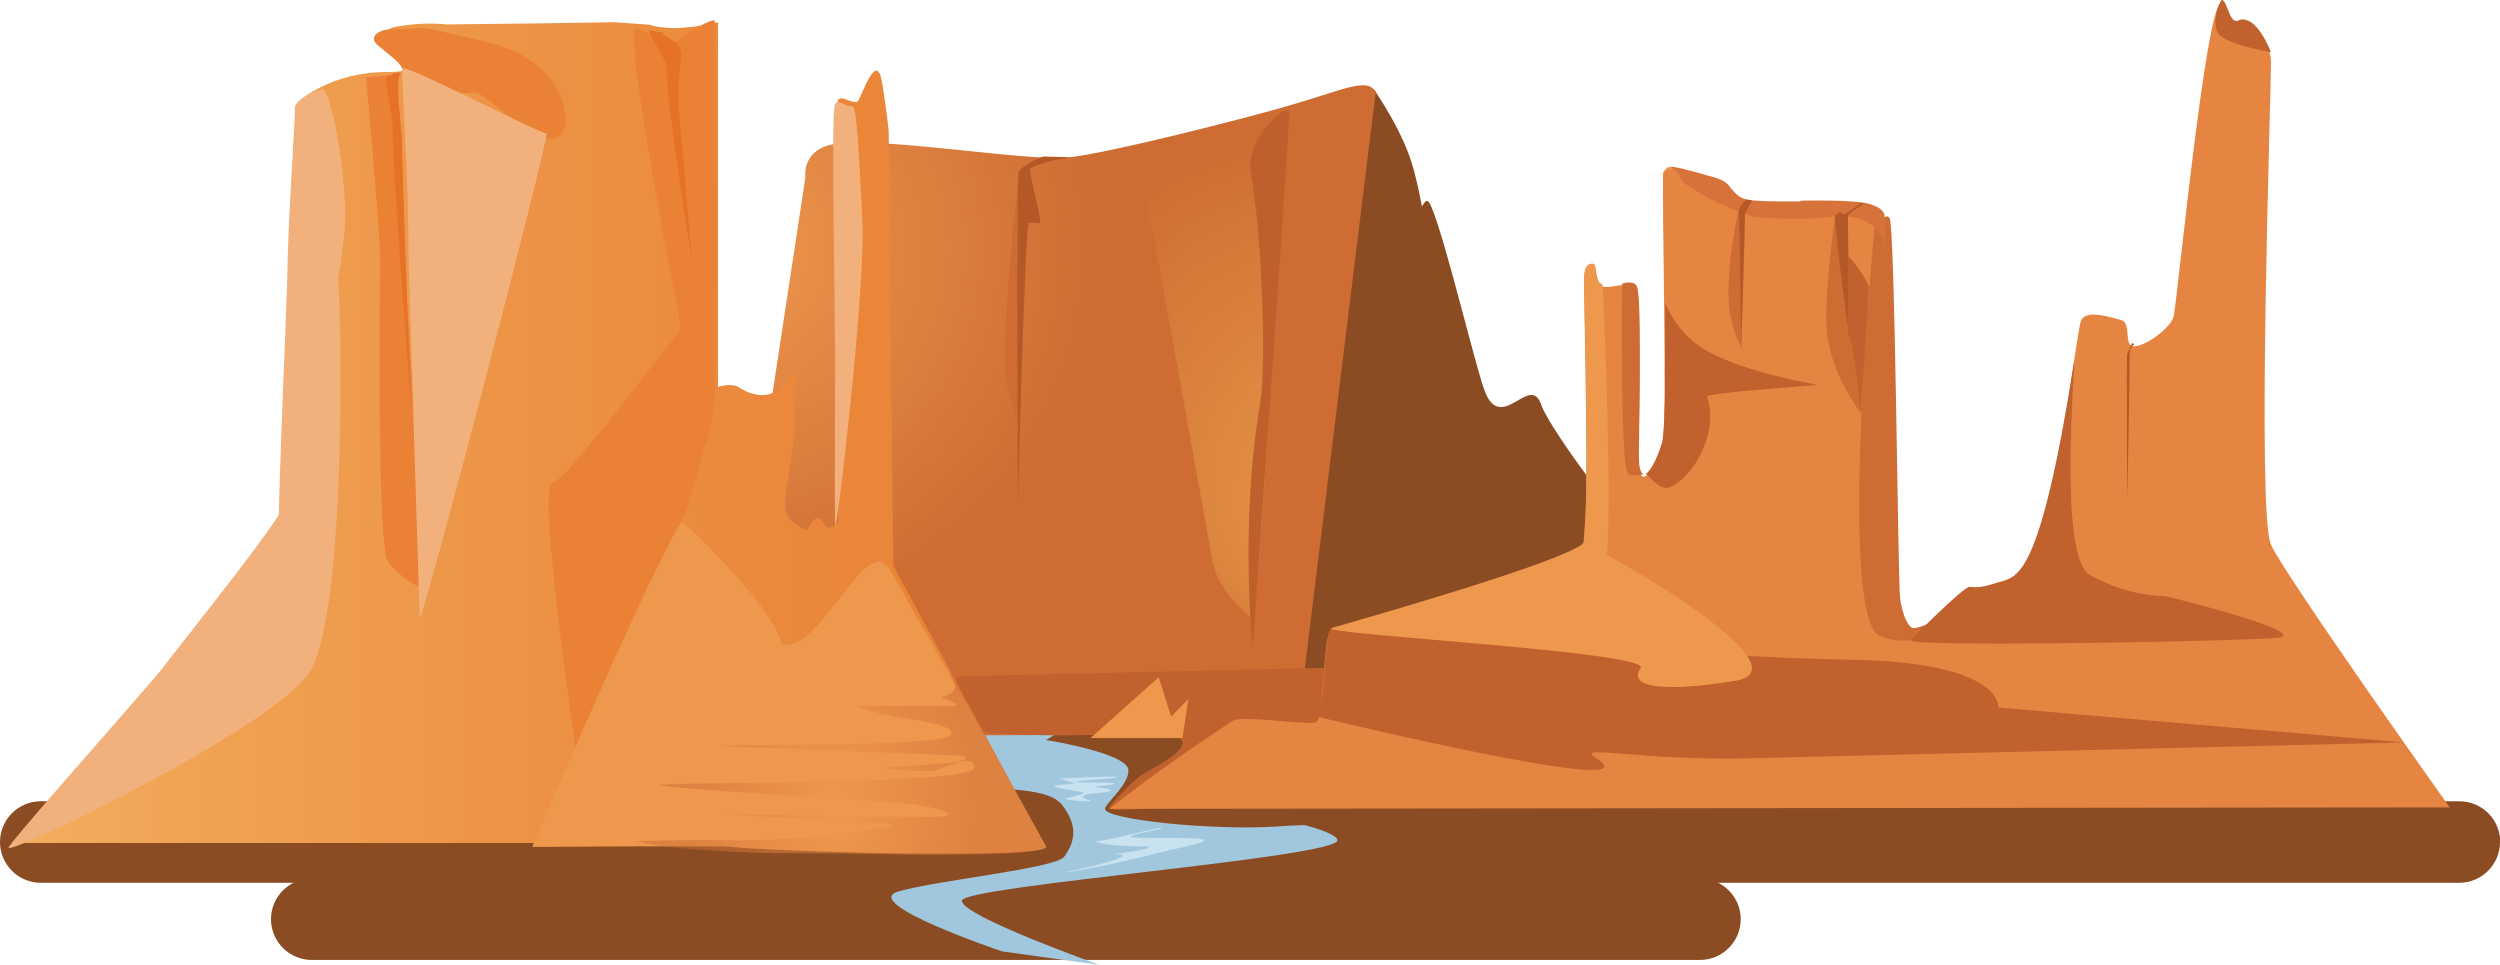 <?xml version="1.0" encoding="UTF-8"?><svg xmlns="http://www.w3.org/2000/svg" xmlns:xlink="http://www.w3.org/1999/xlink" viewBox="0 0 102.4 39.53"><defs><style>.cls-1{fill:url(#linear-gradient-3);}.cls-1,.cls-2,.cls-3,.cls-4{mix-blend-mode:multiply;}.cls-5{fill:url(#linear-gradient-2);}.cls-6{fill:#d7723b;}.cls-2{fill:url(#linear-gradient);}.cls-7{fill:#be5f2c;}.cls-8{mask:url(#mask-2);}.cls-9{isolation:isolate;}.cls-10{fill:#a1c7df;}.cls-11{mask:url(#mask-3);}.cls-3{fill:url(#radial-gradient-3);opacity:.5;}.cls-12{fill:url(#radial-gradient);}.cls-13{fill:#e67226;}.cls-14{fill:#c1612d;}.cls-15{filter:url(#luminosity-noclip-4);}.cls-16{fill:#f2b17c;}.cls-17{fill:#e4f3fa;mix-blend-mode:overlay;opacity:.6;}.cls-18{fill:url(#linear-gradient-5);}.cls-19{fill:#ea8135;}.cls-20{fill:#ee984e;}.cls-21{fill:url(#radial-gradient-2);}.cls-22{fill:none;}.cls-23{fill:#8b4c23;}.cls-24{filter:url(#luminosity-noclip-2);}.cls-25{mask:url(#mask-1);}.cls-26{mask:url(#mask);}.cls-27{fill:#ce6c33;}.cls-28{fill:#e68542;}.cls-29{fill:#b45828;}.cls-30{fill:url(#linear-gradient-4);}.cls-4{fill:#6a331d;opacity:.26;}</style><radialGradient id="radial-gradient" cx="29.66" cy="10.21" fx="29.66" fy="10.21" r="17.59" gradientTransform="matrix(1, 0, 0, 1, 0, 0)" gradientUnits="userSpaceOnUse"><stop offset="0" stop-color="#ee984e"/><stop offset=".88" stop-color="#ce6c33"/></radialGradient><radialGradient id="radial-gradient-2" cx="51.71" cy="15.27" fx="59.95" fy="24.56" r="12.42" gradientTransform="matrix(1, 0, 0, 1, 0, 0)" gradientUnits="userSpaceOnUse"><stop offset="0" stop-color="#f0aa50"/><stop offset=".88" stop-color="#ce6c33"/></radialGradient><filter id="luminosity-noclip-2" x="45.46" y=".1" width="54.89" height="33.01" color-interpolation-filters="sRGB" filterUnits="userSpaceOnUse"><feFlood flood-color="#fff" result="bg"/><feBlend in="SourceGraphic" in2="bg"/></filter><filter id="luminosity-noclip-3" x="45.46" y="-7759.29" width="54.89" height="32766" color-interpolation-filters="sRGB" filterUnits="userSpaceOnUse"><feFlood flood-color="#fff" result="bg"/><feBlend in="SourceGraphic" in2="bg"/></filter><mask id="mask-1" x="45.46" y="-7759.29" width="54.89" height="32766" maskUnits="userSpaceOnUse"/><linearGradient id="linear-gradient" x1="68.01" y1="14.86" x2="82.95" y2="48.98" gradientTransform="matrix(1, 0, 0, 1, 0, 0)" gradientUnits="userSpaceOnUse"><stop offset=".02" stop-color="#fff"/><stop offset=".06" stop-color="#f0f0f0"/><stop offset=".26" stop-color="#a8a8a8"/><stop offset=".46" stop-color="#6c6c6c"/><stop offset=".63" stop-color="#3d3d3d"/><stop offset=".79" stop-color="#1c1c1c"/><stop offset=".91" stop-color="#070707"/><stop offset="1" stop-color="#000"/></linearGradient><mask id="mask" x="45.46" y=".1" width="54.89" height="33.01" maskUnits="userSpaceOnUse"><g class="cls-24"><g class="cls-25"><path class="cls-2" d="M45.46,33.11s2.05-1.71,4.92-3.64c.34-.23,3.12,.13,3.53,.02,.39-.11,.24-3.55,.64-3.67,5-1.42,10.28-3.05,10.32-3.55,.08-.95,.1-1.56,.11-2.45,.03-2.7-.08-7.3-.09-8.16,0-.33-.02-.72,.29-.76,.23-.03,.13,.17,.28,.69,.15,.51,1.64-.4,1.64,.48,0,.62,.05,1.59,.06,2.64,.01,1.37-.02,2.87-.04,3.93-.05,1.87,.85,.33,1.01-.56,.16-.88-.04-9.6,0-10.95,.01-.42,.93-.08,2.17,.27,.73,.21,.61,.85,1.44,.91,2.25,.17,5.4-.29,5.45,.7,.05,.99,.15,16.47,.96,16.89,.81,.42,1.65-1.61,2.69-1.74,1.04-.13,2.02-.36,2.61-1.39,.59-1.03,1.52-8.38,1.77-9.54,.11-.53,.87-.35,1.68-.12,.41,.11,.11,1.02,.47,1.07,.5,.06,1.61-.8,1.68-1.25,.23-1.42,1.48-14.34,2.06-12.67,.58,1.68,1.92,.9,1.92,2.32s-.59,18.43,0,19.73c.59,1.3,7.32,10.76,7.32,10.76l-54.89,.06Z"/></g></g></mask><linearGradient id="linear-gradient-2" x1="68.01" y1="14.86" x2="82.95" y2="48.98" gradientTransform="matrix(1, 0, 0, 1, 0, 0)" gradientUnits="userSpaceOnUse"><stop offset=".02" stop-color="#ed9d4e"/><stop offset=".34" stop-color="#df8742"/><stop offset=".73" stop-color="#d27337"/><stop offset="1" stop-color="#ce6c33"/></linearGradient><filter id="luminosity-noclip-4" x="45.47" y=".11" width="54.89" height="33.01" color-interpolation-filters="sRGB" filterUnits="userSpaceOnUse"><feFlood flood-color="#fff" result="bg"/><feBlend in="SourceGraphic" in2="bg"/></filter><filter id="luminosity-noclip-5" x="45.47" y="-7759.29" width="54.89" height="32766" color-interpolation-filters="sRGB" filterUnits="userSpaceOnUse"><feFlood flood-color="#fff" result="bg"/><feBlend in="SourceGraphic" in2="bg"/></filter><mask id="mask-3" x="45.47" y="-7759.29" width="54.89" height="32766" maskUnits="userSpaceOnUse"/><linearGradient id="linear-gradient-3" x1="87.76" y1="17.39" x2="76.5" y2="16.95" gradientTransform="matrix(1, 0, 0, 1, 0, 0)" gradientUnits="userSpaceOnUse"><stop offset="0" stop-color="#fff"/><stop offset="0" stop-color="#fafafa"/><stop offset=".05" stop-color="#cbcbcb"/><stop offset=".1" stop-color="#a0a0a0"/><stop offset=".15" stop-color="#797979"/><stop offset=".2" stop-color="#585858"/><stop offset=".27" stop-color="#3c3c3c"/><stop offset=".34" stop-color="#262626"/><stop offset=".42" stop-color="#151515"/><stop offset=".52" stop-color="#080808"/><stop offset=".65" stop-color="#010101"/><stop offset="1" stop-color="#000"/></linearGradient><mask id="mask-2" x="45.47" y=".11" width="54.89" height="33.01" maskUnits="userSpaceOnUse"><g class="cls-15"><g class="cls-11"><path class="cls-1" d="M45.47,33.13s2.19-1.62,4.91-3.66c.33-.25,3.12,.13,3.53,.02,.39-.11,.26-3.54,.65-3.65,5-1.42,10.28-3.05,10.32-3.55,.08-.95,.1-1.56,.11-2.45,.03-2.7-.08-7.3-.09-8.16,0-.33-.02-.72,.29-.76,.23-.03,.13,.17,.28,.69,.15,.51,1.64-.4,1.64,.48,0,.61,.05,1.59,.06,2.64,.01,1.37-.02,2.87-.04,3.93-.05,1.87,.85,.33,1.01-.56,.16-.88-.04-9.6,0-10.95,.01-.42,.93-.08,2.17,.27,.73,.21,.61,.85,1.44,.91,2.25,.17,5.4-.29,5.45,.7,.05,.99,.15,16.47,.96,16.89s1.65-1.61,2.69-1.74c1.04-.13,2.02-.36,2.61-1.39,.59-1.02,1.52-8.38,1.77-9.54,.11-.53,.87-.35,1.68-.12,.41,.11,.11,1.02,.47,1.07,.5,.06,1.61-.8,1.68-1.25,.23-1.42,1.48-14.34,2.06-12.67,.58,1.68,1.92,.9,1.92,2.32s-.59,18.43,0,19.73c.59,1.3,7.32,10.76,7.32,10.76l-54.89,.06Z"/></g></g></mask><linearGradient id="linear-gradient-4" x1="87.76" y1="17.39" x2="76.5" y2="16.95" gradientTransform="matrix(1, 0, 0, 1, 0, 0)" gradientUnits="userSpaceOnUse"><stop offset="0" stop-color="#ce6c33"/><stop offset=".14" stop-color="#ce6c33"/><stop offset="1" stop-color="#ce6c33"/></linearGradient><linearGradient id="linear-gradient-5" x1=".5" y1="17.78" x2="42.8" y2="17.78" gradientTransform="matrix(1, 0, 0, 1, 0, 0)" gradientUnits="userSpaceOnUse"><stop offset="0" stop-color="#f2ae5e"/><stop offset=".23" stop-color="#efa051"/><stop offset=".7" stop-color="#eb893c"/><stop offset="1" stop-color="#ea8135"/></linearGradient><radialGradient id="radial-gradient-3" cx="173.74" cy="33.2" fx="173.74" fy="33.2" r="9.32" gradientTransform="translate(-90.91) scale(.72 1)" xlink:href="#radial-gradient"/></defs><g class="cls-9"><g id="_이어_2"><g id="USA"><g><path class="cls-23" d="M102.4,34.49c0,.92-.75,1.67-1.67,1.67H1.67c-.92,0-1.67-.75-1.67-1.67H0c0-.92,.75-1.67,1.67-1.67H100.74c.92,0,1.67,.75,1.67,1.67h0Z"/><path class="cls-23" d="M71.3,37.65c0,.92-.75,1.67-1.67,1.67H12.77c-.92,0-1.67-.75-1.67-1.67h0c0-.92,.75-1.67,1.67-1.67h56.86c.92,0,1.67,.75,1.67,1.67h0Z"/><path class="cls-23" d="M57.2,32.78s-14.4-1.45-14.44-.75c-.03,.6,3.35,2.93,3.35,3.14,0,.45-7.77-.15-10.31-.33-2.54-.18-13.52-.16-13.52-.16l28.55-5.69,6.36,3.78Z"/><path class="cls-10" d="M37.32,27.84h21.1l-10.95,4.83s7.2,1.03,7.31,1.74c.11,.71-15.32,1.87-15.38,2.48-.06,.61,5.63,2.63,5.63,2.63l-3.98-.55s-5.91-1.99-4.24-2.46c1.67-.47,6.43-.94,6.78-1.42,.43-.59,.6-1.25-.11-2.15-.71-.91-4.44-.57-4.44-.57l-1.71-4.53Z"/><path class="cls-23" d="M42.84,30.31s3.34,.53,3.38,1.23c.03,.6-.96,1.38-.96,1.59,0,.45,4.53,.9,7.07,.72,2.54-.18,10.02-.16,10.02-.16l15.4-1.47-28.55-5.69-6.36,3.78Z"/><g><path class="cls-12" d="M18.9,30.21l11.82-8.04,2.27-14.91s-.2-1.25,1.41-1.39c2.28-.2,7.66,.74,9.33,.58,1.67-.16,7.34-1.63,8.7-2.02,2.7-.76,3.51-1.28,3.93-.67,.2,.3-.46,10.78,2.18,14.55,2.76,3.94,8.82,4.29,8.82,4.29l15.11,5.09,8.21,2.23-71.77,.28Z"/><g><polygon class="cls-23" points="66.03 30.56 90.67 29.93 82.46 27.7 70.74 23.75 66.03 30.56"/><path class="cls-23" d="M56.35,3.76l-3.32,26.99,14.15-8.39s-3.62-4.56-4.06-5.8c-.44-1.24-1.54,1.06-2.24-.38-.34-.69-1.65-6.32-2.26-7.73-.17-.39-.25-.17-.35-.04-.07,.1,.04,.13-.35-1.41-.39-1.54-1.58-3.24-1.58-3.24Z"/><polygon class="cls-23" points="29.28 23.21 21.12 30.76 27.24 30.76 29.28 23.21"/></g><path class="cls-21" d="M52.59,4.62c-1.32,.14-5.88,2.02-5.88,2.02l2.97,16.44s.18,1.14,1.67,2.31c.57-5.58,1.28-20.56,1.24-20.76Z"/><path class="cls-27" d="M42.06,7.43c-.2-.33-.31-.37-.31-.37,0,0-.86,6.89-.46,8.92,.24,1.21,.48,1.49,.48,1.49,0,0,.33-9.78,.28-10.05Z"/><path class="cls-7" d="M52.81,4.55c-.19-.33-1.81,1.24-1.58,2.51,.48,2.66,.64,7.98,.38,9.5-.84,4.94-.3,9.96-.3,9.96,0,0,1.55-21.71,1.5-21.98Z"/><path class="cls-29" d="M43.87,6.45c-.22-.03-.8-.02-1.14-.04-.03,0-.91,.34-1.01,.67-.1,.32-.02,13.63-.02,13.57,0-.79,.26-10.26,.42-11.49,0-.08,.47,0,.48-.03,.05-.37-.45-1.89-.4-2.24,.88-.41,1.78-.45,1.68-.44Z"/></g><path class="cls-14" d="M34.91,29.49l4.46-1.79,17.66-.41,4.57,4.49s-16.16,1.71-16.16,1.33c0-.14,1.06-1.25,1.48-1.47,2.36-1.22,2.14-1.88-1.88-1.57-3.43,.27-10.14-.59-10.14-.59Z"/><g><g><g class="cls-26"><path class="cls-5" d="M45.46,33.11s2.05-1.71,4.92-3.64c.34-.23,3.12,.13,3.53,.02,.39-.11,.24-3.55,.64-3.67,5-1.42,10.28-3.05,10.32-3.55,.08-.95,.1-1.56,.11-2.45,.03-2.7-.08-7.3-.09-8.16,0-.33-.02-.72,.29-.76,.23-.03,.13,.17,.28,.69,.15,.51,1.64-.4,1.64,.48,0,.62,.05,1.59,.06,2.64,.01,1.37-.02,2.87-.04,3.93-.05,1.87,.85,.33,1.01-.56,.16-.88-.04-9.6,0-10.95,.01-.42,.93-.08,2.17,.27,.73,.21,.61,.85,1.44,.91,2.25,.17,5.4-.29,5.45,.7,.05,.99,.15,16.47,.96,16.89,.81,.42,1.65-1.61,2.69-1.74,1.04-.13,2.02-.36,2.61-1.39,.59-1.03,1.52-8.38,1.77-9.54,.11-.53,.87-.35,1.68-.12,.41,.11,.11,1.02,.47,1.07,.5,.06,1.61-.8,1.68-1.25,.23-1.42,1.48-14.34,2.06-12.67,.58,1.68,1.92,.9,1.92,2.32s-.59,18.43,0,19.73c.59,1.3,7.32,10.76,7.32,10.76l-54.89,.06Z"/></g><path class="cls-20" d="M68.1,18.2s-.03,.07-.07,.11h0s.33,.36,.85-.2c.52-.56,1.91-9.86,1.91-9.86l-.79-.57c-.08-.02-.91-.04-.93-.12-.15-.51-.43-.76-.66-.73-.31,.04-.29,.43-.29,.76,0,.86,.13,5.47,.09,8.16-.01,.89-.02,1.49-.11,2.45Z"/><path class="cls-28" d="M45.46,33.11s1.97-1.58,5.04-3.59c.35-.23,2.98,.18,3.39,.07,.39-.11,.26-3.65,.65-3.77,5-1.43,10.28-3.05,10.32-3.55,.08-.95,.1-1.56,.11-2.45,.03-2.7-.08-7.3-.09-8.16,0-.33-.02-.72,.29-.76,.23-.03,.13,.17,.28,.69,.15,.51,1.64-.4,1.64,.48,0,.61,.05,1.59,.06,2.64,.01,1.37-.02,2.87-.04,3.93-.05,1.87,.85,.33,1.01-.56,.16-.88-.04-9.6,0-10.95,.01-.42,.93-.08,2.17,.27,.73,.21,.61,.85,1.44,.91,2.25,.17,5.4-.29,5.45,.7,.05,.99,.15,16.47,.96,16.89,.81,.42,1.65-1.61,2.69-1.74,1.04-.13,2.02-.36,2.61-1.39,.59-1.02,1.52-8.38,1.77-9.54,.11-.53,.87-.35,1.68-.12,.41,.11,.11,1.02,.47,1.07,.5,.06,1.61-.8,1.68-1.25,.23-1.42,1.48-14.34,2.06-12.67,.58,1.68,1.92,.9,1.92,2.32s-.59,18.43,0,19.73c.59,1.3,7.32,10.76,7.32,10.76l-54.89,.06Z"/><g class="cls-8"><path class="cls-30" d="M45.47,33.13s2.19-1.62,4.91-3.66c.33-.25,3.12,.13,3.53,.02,.39-.11,.26-3.54,.65-3.65,5-1.42,10.28-3.05,10.32-3.55,.08-.95,.1-1.56,.11-2.45,.03-2.7-.08-7.3-.09-8.16,0-.33-.02-.72,.29-.76,.23-.03,.13,.17,.28,.69,.15,.51,1.64-.4,1.64,.48,0,.61,.05,1.59,.06,2.64,.01,1.37-.02,2.87-.04,3.93-.05,1.87,.85,.33,1.01-.56,.16-.88-.04-9.6,0-10.95,.01-.42,.93-.08,2.17,.27,.73,.21,.61,.85,1.44,.91,2.25,.17,5.4-.29,5.45,.7,.05,.99,.15,16.47,.96,16.89s1.65-1.61,2.69-1.74c1.04-.13,2.02-.36,2.61-1.39,.59-1.02,1.52-8.38,1.77-9.54,.11-.53,.87-.35,1.68-.12,.41,.11,.11,1.02,.47,1.07,.5,.06,1.61-.8,1.68-1.25,.23-1.42,1.48-14.34,2.06-12.67,.58,1.68,1.92,.9,1.92,2.32s-.59,18.43,0,19.73c.59,1.3,7.32,10.76,7.32,10.76l-54.89,.06Z"/></g><path class="cls-27" d="M67.04,11.71c-.15-.25-.6-.09-.6-.09,0,0-.08,7.14,.22,7.73,.11,.23,.66,.07,.66,.07,0,0-.1-.02-.15-.24-.05-.22-.02-.22-.04-.39-.02-.16,.15-6.82-.09-7.07Z"/><path class="cls-27" d="M77.38,8.92c-.15-.25-.6,.41-.6,.41,0,0-1.56,16.07,.24,16.73,1.79,.66,2.35-.66,2.35-.66,0,0-.75,.32-.97,.33-.22,.01-.46-.46-.57-1.22-.1-.76-.2-15.34-.44-15.6Z"/><path class="cls-27" d="M75.61,8.81c-.15-.25-.45,.07-.45,.07,0,0-.41,2.85-.35,4.44,.07,1.91,1.43,3.62,1.43,3.62,0,0,.33-4.35,.32-5.17-.04-.3-.82-1.33-.83-1.23-.01,.1-.08-1.53-.12-1.73Z"/><path class="cls-27" d="M71.47,8.77c-.15-.25-.24-.28-.24-.28,0,0-.66,2.88-.35,4.44,.18,.92,.44,1.25,.44,1.25,0,0,.18-5.21,.15-5.41Z"/><path class="cls-6" d="M73.75,8.25c-.75,0-1.37,0-1.6-.02-.61-.02-.74-.09-.85-.15-.14-.07-.3-.25-.43-.4,0,0,0-.01,0-.02-.03-.03-.08-.1-.18-.18h0s-.08-.06-.14-.09c-.19-.1-.49-.17-.6-.2-.11-.03-1.07-.32-1.47-.36-.07,.07,.23,.16,.33,.39,.1,.22,.13,.24,.38,.43,.04,.03,.1,.05,.18,.07h0c.1,.22,2.2,1.15,2.52,1.17,.36,.02,1.77,.16,3.03,0,2.3-.27,2.3,1.42,2.3,1.26,0-.26,0-1.32-.04-1.39-.11-.26-.45-.34-.5-.37-.46-.23-2.88-.17-2.92-.17Z"/><path class="cls-29" d="M71.75,8.21c-.22-.04-.1,0-.22-.04,0,0-.32,.31-.31,.5,.05,.99,.1,5.76,.1,5.72,0-.53,.16-5.33,.15-5.63,.06-.16,.31-.55,.29-.56Z"/><path class="cls-29" d="M87.45,14.08c-.13,.02,0,0-.12-.03,0,0-.16,.35-.2,.44-.04,.09,0,5.22,0,5.82,0,1,.11-5.38,.1-5.78,0-.39,.24-.44,.21-.45Z"/><path class="cls-14" d="M74.4,15.75c-.12-.02-2.8-.46-4.44-1.35-1.33-.73-1.7-1.95-1.75-1.96,0,0-.02,3.29-.01,3.48,0,.32-.03,1.93-.13,2.23-.36,1.15-.67,1.25-.65,1.27,.34,.28,.6,.68,.98,.53,.84-.32,2.04-2.08,1.52-3.71,.06-.16,4.5-.46,4.48-.47Z"/><path class="cls-14" d="M88.68,24.42c-.12-.02-1.43,.04-3.07-.86-1.33-.73-.59-8.76-.65-8.77-1.41,8.94-2.32,8.82-3.07,9.05-.75,.24-.9,.22-1.22,.2-.24-.02-2.43,2.18-2.4,2.2,.34,.28,14.79,.01,15.17-.14,.84-.32-4.73-1.68-4.76-1.69Z"/><path class="cls-29" d="M76.37,8.33c-.06,0-.02,0-.14-.02,0,0-.4,.31-.72,.48-.03,.01-.13-.11-.15-.1-.12,.07-.2,.14-.2,.19,.05,.99,.57,4.83,.57,4.79,0-.53-.03-4.53-.04-4.82,.06-.16,.7-.51,.68-.53Z"/><path class="cls-20" d="M64.88,22.18s-.03,.07-.07,.11h0s.33,1.78,.85,1.21c.52-.56-.01-11.79-.01-11.79l-.02-.07c-.08-.02-.14-.07-.17-.15-.15-.51-.05-.72-.28-.69-.31,.04-.29,.43-.29,.76,0,.86,.13,5.47,.09,8.16-.01,.89-.02,1.49-.11,2.45Z"/><path class="cls-14" d="M75.73,10.52l-.02,3.15c.26,.44,.49,3.23,.49,3.23,0,0,.33-4.35,.32-5.16-.04-.26-.64-1.08-.8-1.22Z"/><path class="cls-14" d="M54.56,25.72s14.78,1.2,21.16,1.3c6.38,.09,6.13,1.96,6.13,1.96l16.63,1.43s-17.11,.41-26.83,.65c-4.39,.11-7.17-.58-6.3-.03,2.81,1.77-11.34-1.66-11.34-1.66,0,0,.17-.69,.2-1.42,.04-.73,.17-1.88,.21-2,.07-.23,.14-.23,.14-.23Z"/><path class="cls-20" d="M67.2,27.37c-.5,.68,.58,1.05,3.86,.52,3.28-.52-6.06-5.76-6.24-5.61-.96,.76-8.01,2.79-10.26,3.44-.85,.25,13.14,.97,12.64,1.65Z"/></g><path class="cls-14" d="M93.02,2.14s-1.95-.32-2.19-.82c-.24-.5,.09-1.25,.17-1.32,.24-.03,.31,1.11,.74,.81,.65-.14,1.12,.95,1.28,1.33Z"/></g><g><path class="cls-18" d="M42.8,34.65l-6.21-11.48-.19-17.79s-.05-.64-.27-2c-.22-1.37-.83,.57-.99,.76-.16,.19-.82-.37-.83,.05-.08-.15,.03,2.11,.03,2.11v15.08s-.37,.52-.63,0c-.26-.52-.64,.34-.64,.34,0,0-.74-.26-.82-.68-.33-.37,.3-2.17,.3-3.85,0-.62,.05-1.52,.05-1.74-.16-.37-.59,.61-1.14,.71-.55,.1-.98-.16-1.24-.32-.26-.15-.81,0-.81,0V.91s-1.75,.46-2.82,.1c-.56-.04-1.43-.1-1.43-.1l-3.23,.05-3.65,.04s-.83-.12-2.05,.09c-1.45,.25,2.02,1.88-.33,1.86-2.35-.02-3.68,1.21-3.68,1.21l-.66,17.54L.5,34.53H21.93v-.05l20.87,.17Z"/><g><g><path class="cls-19" d="M29.28,.89c.02,.59,.13,10.91,0,14.93-.06,1.74-.4,2.5-.4,2.5,0,0-3.48-17.08-2.82-17.14,.66-.06,.8,1.23,1.49,.63,.03-.07,1.69-1.2,1.74-.93Z"/><path class="cls-20" d="M31.99,26.37c1.57,.53,3.51-4.72,4.47-3.02,2.12,3.76,4.19,7.34,6.38,11.31,.32,.58-11.55,.2-12.86,.03-.44-.06-8.18,0-8.18,0,0,0,5.44-12.72,6.13-13.31,.03-.07,3.87,3.59,4.07,4.99Z"/><path class="cls-19" d="M27.95,1.78c.02,.59-.05,9.15,.65,13.27,.29,1.72,.27,3.32,.27,3.32,0,0-3.48-17.12-2.82-17.18,.66-.06,.8,1.27,1.49,.68,.03-.07,.36-.35,.42-.08Z"/><path class="cls-19" d="M29.28,15.82c.02,.59-.71,4.05-1.36,5.55-1,1.5-4.35,9.21-4.35,9.21,0,0-1.6-10.74-.94-10.81,.66-.06,5.96-7.39,6.65-7.98,.03-.07-.05,3.76,0,4.03Z"/><path class="cls-13" d="M27.21,1.32c-.37,.13,.82,.25,.69,1.04-.11,.68-.14,1.51-.09,2.08,.05,.58,.53,6.21,.53,6.21,0,0-1.07-6.57-1.02-7.66,.03-.73-.95-1.68-.68-1.74,.2,.05,.25,.05,.57,.08Z"/></g><g><path class="cls-16" d="M11.42,21.87c.02,.64,2.87-10.55,2.72-13.41-.15-2.86-.73-4.85-.92-4.82-.26,.03-1.15,.48-1.14,.77,0,.72-.28,4.54-.31,6.8,0,.75-.39,9.22-.35,10.66Z"/><path class="cls-16" d="M34.21,21.55c.02,.64,1.26-9.71,1.11-12.57-.15-2.86-.22-4.66-.42-4.63-.26,.03-.66-.37-.72,0-.13,.71,.02,8.18,.03,10.51,0,.75-.04,5.24,0,6.68Z"/><path class="cls-19" d="M17.19,19.9c.02,.64-.66-9.38-.81-12.24-.15-2.86,0-4.62-.2-4.6-.26,.03-.61,.07-1.19,.1,.08,.78,.55,6.12,.58,7.36,.01,.46-.15,11.54,.3,12.44,.18,.37,1.35,1.28,1.32,.98-.16-1.82-.02-4.73,0-4.05Z"/><path class="cls-19" d="M23,5.51c.43-.48,.18-2.91-2.8-3.72-.41-.11-2.74-.67-2.94-.65-.14,.02-.7,.06-1.25,.06-.49,0-.94,.32-.55,.64,.13,.1,.34,.29,.65,.54,.11,.09,.28,.24,.34,.39l.02,.04c.67,.4,1.81,1.17,2.97,.98,.46-.07,2.73,2.61,3.55,1.71Z"/><path class="cls-16" d="M.36,34.7c-.38,.52,10.63-4.76,12.28-7.11,1.65-2.34,1.34-16.29,1.17-16.39-.23-.14-1.85,7.92-1.85,8.86,0,.72-4.3,5.96-5.38,7.41-.45,.6-5.36,6.06-6.22,7.22Z"/><path class="cls-16" d="M17.19,25.27c.02,.64,5.38-19.84,5.19-19.81-.26,.03-5.91-2.93-5.91-2.65,0,.72,.28,5.1,.26,7.37,0,.75,.42,13.65,.46,15.09Z"/><path class="cls-13" d="M16.47,2.96c-.37,.13,0,2.15,0,2.94,0,1.05,.36,10.58,.36,10.58,0,0-.79-10.05-.75-11.14,.03-.73-.44-2.18-.17-2.24,.23,0,.04-.13,.55-.13Z"/></g></g></g><path class="cls-17" d="M43.43,31.89c.23-.01,2.32-.13,2.33-.06,0,.07-1.67,.13-1.68,.19-.01,.06,1.55,0,1.56,.07,0,.08-.83,.11-.83,.14,0,.03,.68,.04,.69,.13,.01,.1-.45,.1-.75,.14-.33,.05-.59,.13-.16,.26,.44,.13-1.1,.01-.96-.05,.15-.07,.96-.2,.71-.26-.47-.09-1.21-.19-1.15-.26,.06-.07,.77-.04,.79-.1,.03-.06-.77-.2-.55-.21Z"/><path class="cls-17" d="M45.06,34.43c.43-.02,2.35-.55,2.5-.52,.26,.03-1.23,.25-1.25,.36-.02,.11,2.99-.02,3,.14,.02,.15-1.29,.36-2.12,.59-.3,.08-2.73,.67-3.61,.73,1.09-.19,3.35-.8,2-.73-.11,0,1.89-.24,1.4-.33-1.79,0-2.37-.21-1.93-.23Z"/><polygon class="cls-20" points="47.46 27.74 44.67 30.23 48.43 30.23 48.68 28.63 47.97 29.35 47.46 27.74"/><g><path class="cls-22" d="M40.96,14.96h0Z"/><path class="cls-4" d="M40.94,14.96h0Z"/></g><path class="cls-3" d="M38.98,27.56c-.22,.06,.66,.68-.38,.98-.18,.05,1.14,.38,.31,.38h-3.84c.83,.24,.65,.26,1.57,.43,.53,.1,2.61,.32,2.31,.76-.35,.52-10.47,.37-9.35,.45,.38,.03,9.81,.38,9.88,.41,.03,.01,.23,.13-.22,.22-.59,.12-3,.23-2.96,.25,.25,.14,1.71,.14,1.75,.15,.37,.08,1.8-.88,1.86-.15,.06,.72-12.62,.58-12.87,.71-.25,.13,9.45,.68,10.25,.77,.8,.09,2.28,.49,1.12,.53-1.17,.04-8.66-.1-8.66-.1,0,0,5.26,.34,6.55,.39,1.29,.04-3.05,.72-6.28,.68-2.35-.03-3.9,.03-3.9,.03,0,0,.52,.31,4.82,.48,1.06,.04,3.06,0,4.58,.05,0,0,7.46,.18,7.31-.31-.31-.55-3.85-7.1-3.85-7.1Z"/></g></g></g></g></svg>